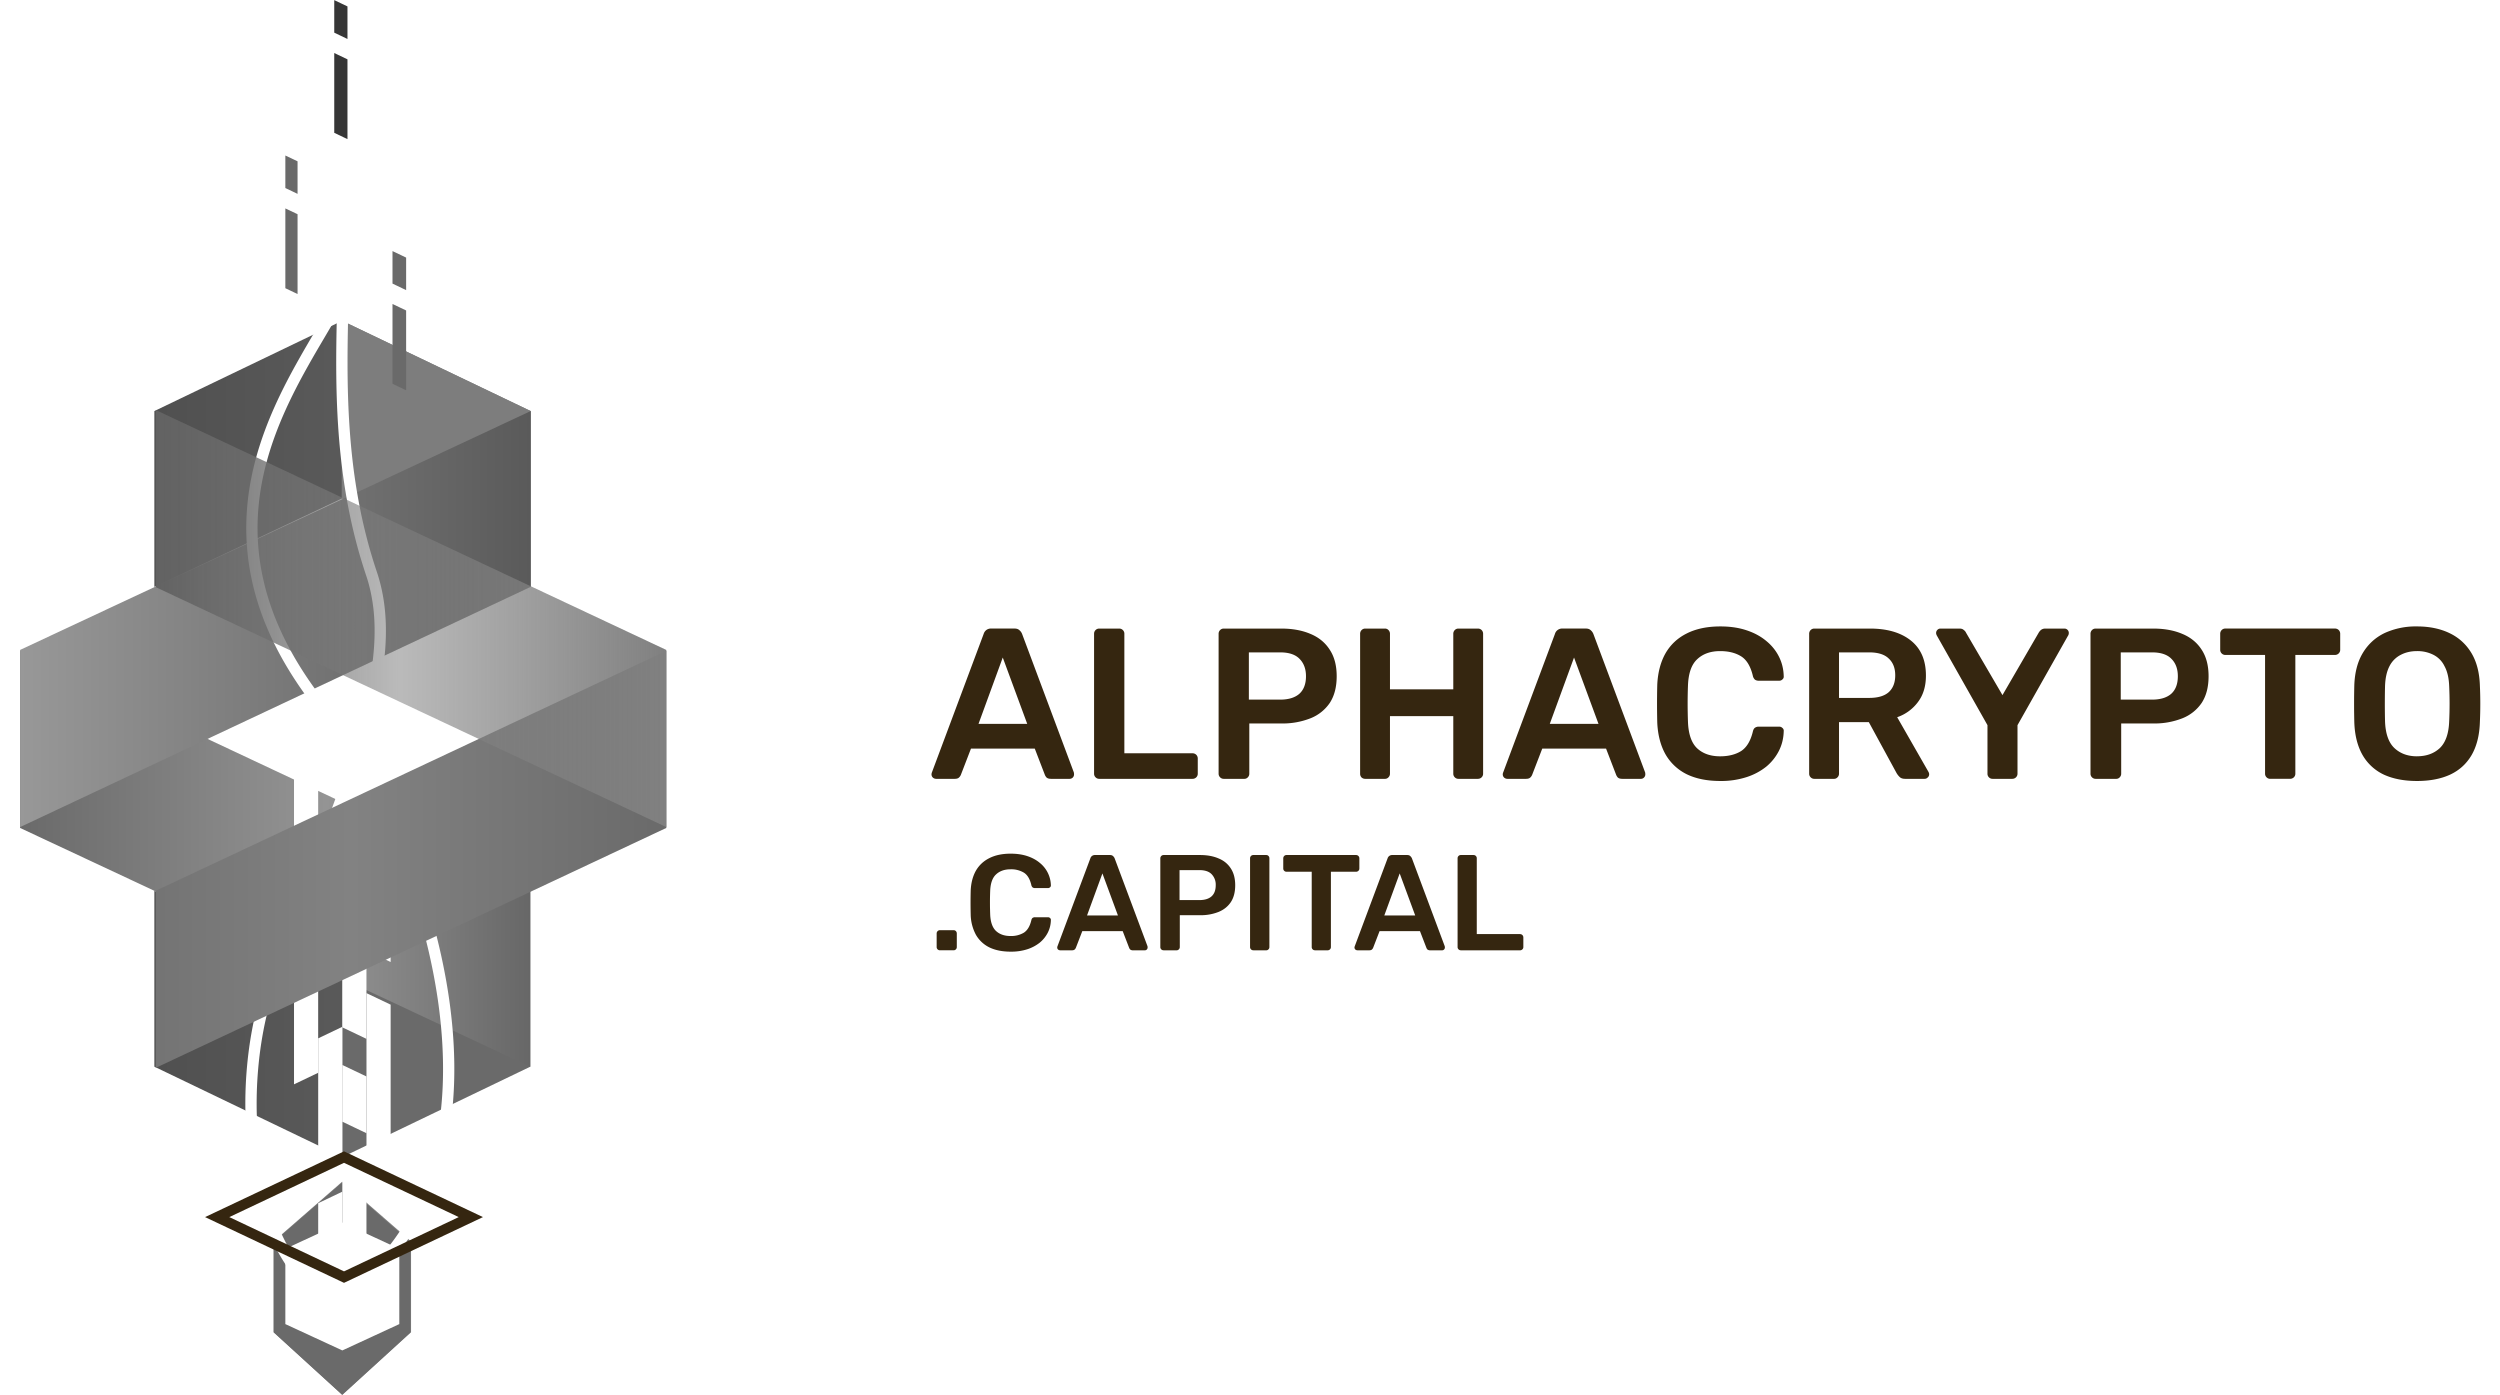 <svg xmlns:xlink="http://www.w3.org/1999/xlink" width="86" height="48" fill="none" xmlns="http://www.w3.org/2000/svg" id="svg357323353_14255"><g clip-path="url(#svg357323353_14255_a)" fill="none"><path d="m18.242 36.694-6.465 3.11v-6.11l6.465-3.047v6.047Z" fill="#6A6A6A"></path><path d="m5.311 14.14 6.466-3.109v6.11L5.31 20.189V14.14Z" fill="url(&quot;#svg357323353_14255_b&quot;)"></path><path d="m18.255 14.14-6.495-3.109v6.11l6.495 3.047V14.14Z" fill="#828282"></path><path d="m18.255 14.14-6.495-3.109v6.11l6.495 3.047V14.14Z" fill="#7D7D7D"></path><path d="m.69 28.481 17.55 8.215v-6.061L.69 22.388v6.093Z" fill="url(&quot;#svg357323353_14255_c&quot;)"></path><path d="m5.311 36.694 6.466 3.11v-6.11L5.31 30.646v6.047Z" fill="url(&quot;#svg357323353_14255_d&quot;)"></path><path d="m.69 22.358 17.565-8.218v6.048L.691 28.452v-6.094Z" fill="url(&quot;#svg357323353_14255_e&quot;)"></path><path d="m9.413 42.705 2.363-2.059 2.364 2.059v3.122l-2.364 2.156-2.364-2.156v-3.122Z" fill="#828282"></path><path d="m9.417 42.727 2.353-2.049 2.352 2.05v3.107l-2.352 2.146-2.353-2.146v-3.108Z" fill="#6A6A6A"></path><path d="m13.736 42.96-1.96-.906-1.96.905v2.59l1.96.906 1.96-.906v-2.59Z" fill="#FFFFFF"></path><path d="m10.945 41.39.831-.397v4.081l-.83.397V41.39Zm0-5.671.831-.397v4.441l-.83.396v-4.44Z" fill="#FFFFFF"></path><path d="m13.438 34.56-.831-.396v6.012l.831.397v-6.012Z" fill="url(&quot;#svg357323353_14255_f&quot;)"></path><path d="m13.438 29.684-.831-.396v3.409l.831.396v-3.409Z" fill="url(&quot;#svg357323353_14255_g&quot;)"></path><path d="m12.607 40.143-.831-.397v4.886l.83.397v-4.886Z" fill="url(&quot;#svg357323353_14255_h&quot;)"></path><path d="m12.607 37.031-.831-.396v1.951l.83.397V37.03Z" fill="url(&quot;#svg357323353_14255_i&quot;)"></path><path d="m12.607 29.922-.831-.396v5.815l.83.396v-5.815Z" fill="url(&quot;#svg357323353_14255_j&quot;)"></path><path fill-rule="evenodd" clip-rule="evenodd" d="M11.846 9.855c.09.021.153.102.15.194l-.008.358c-.065 2.682-.144 5.94.974 9.26.548 1.625.337 3.47-.314 5.699-.058.197-.119.398-.184.603 1.286 2.137 2.528 5.23 2.983 8.377.584 4.04-.123 8.241-3.796 10.604a.194.194 0 0 1-.184.014c-1.552-.69-2.49-2.615-2.853-4.811-.365-2.21-.16-4.767.646-6.818.237-.602.467-1.182.69-1.742.842-2.124 1.569-3.957 2.09-5.574a12.72 12.72 0 0 0-.963-1.372C8.3 21.26 8.122 18.25 8.81 15.743c.343-1.247.897-2.362 1.44-3.33.198-.353.391-.683.573-.992.323-.548.606-1.03.802-1.457a.194.194 0 0 1 .22-.109Zm.347 15.677.082-.275c.644-2.206.827-3.956.319-5.465-1.075-3.193-1.066-6.325-1.006-8.914-.137.243-.287.499-.445.767-.18.305-.368.625-.554.958-.536.957-1.073 2.041-1.404 3.243-.656 2.39-.501 5.268 2.193 8.555.266.325.54.704.815 1.13Zm.11.93c-.516 1.553-1.208 3.298-1.995 5.282l-.686 1.734c-.777 1.978-.979 4.463-.624 6.611.348 2.112 1.22 3.831 2.532 4.475 3.406-2.251 4.102-6.22 3.533-10.162-.428-2.959-1.565-5.864-2.76-7.94Z" fill="#FFFFFF"></path><path d="m10.114 32.642.831-.397v4.659l-.831.397v-4.66Zm0-5.898.831-.397v3.482l-.831.397v-3.482Z" fill="#FFFFFF"></path><path d="m9.815 7.169.421.2v2.746l-.42-.201V7.169Zm0-1.82.421.2v1.12l-.42-.201v-1.12Zm3.687 5.108.469.223v2.746l-.469-.224v-2.745Zm0-1.82.469.224V9.98l-.469-.224V8.637Z" fill="#6A6A6A"></path><path d="m11.498 1.824.455.217v2.745l-.455-.217V1.824Zm0-1.82.455.217v1.12l-.455-.218V.004Z" fill="#363636"></path><path fill-rule="evenodd" clip-rule="evenodd" d="m11.834 39.606 4.78 2.262-4.78 2.262-4.78-2.262 4.78-2.262Zm0 .395-3.946 1.867 3.946 1.867 3.946-1.867-3.946-1.867Z" fill="#352610"></path><path d="M22.921 28.481 5.357 36.734v-6.093l17.564-8.253v6.093Z" fill="url(&quot;#svg357323353_14255_k&quot;)"></path><path d="M22.921 22.358 5.357 14.105v6.093l17.564 8.254v-6.094Z" fill="url(&quot;#svg357323353_14255_l&quot;)"></path><path d="M32.199 26.792a.168.168 0 0 1-.11-.045.15.15 0 0 1-.045-.11.2.2 0 0 1 .014-.067l1.78-4.763a.268.268 0 0 1 .081-.125.258.258 0 0 1 .178-.06h.804c.074 0 .131.02.17.06.04.034.07.076.089.125l1.78 4.763a.342.342 0 0 1 .007.067.151.151 0 0 1-.148.155h-.642c-.07 0-.12-.015-.155-.045a.297.297 0 0 1-.06-.096l-.346-.9h-2.194l-.347.9a.259.259 0 0 1-.066.096c-.03.03-.079.045-.148.045H32.2Zm1.462-1.89h1.676l-.842-2.283-.834 2.282Zm4.153 1.89a.172.172 0 0 1-.126-.052.172.172 0 0 1-.052-.125V21.8c0-.05.018-.091.052-.126a.171.171 0 0 1 .126-.051h.687c.049 0 .09.017.125.051a.172.172 0 0 1 .052.126v4.113h2.34a.18.18 0 0 1 .134.052.18.18 0 0 1 .051.133v.517c0 .049-.017.09-.051.125a.18.18 0 0 1-.133.052h-3.205Zm4.283 0a.172.172 0 0 1-.125-.052.172.172 0 0 1-.052-.125v-4.808a.18.18 0 0 1 .052-.133.172.172 0 0 1 .125-.051h1.98c.383 0 .718.061 1.004.184.285.118.507.3.664.547.158.24.237.544.237.908 0 .37-.079.674-.236.916a1.44 1.44 0 0 1-.665.531 2.6 2.6 0 0 1-1.005.178h-1.1v1.728c0 .049-.017.09-.051.125a.157.157 0 0 1-.126.052h-.702Zm.864-2.725h1.078c.286 0 .505-.067.658-.2.152-.137.229-.34.229-.605 0-.246-.072-.443-.214-.59-.143-.153-.367-.23-.673-.23h-1.078v1.625Zm4.004 2.725a.186.186 0 0 1-.125-.045.18.18 0 0 1-.052-.132v-4.808a.18.18 0 0 1 .052-.133.17.17 0 0 1 .125-.051h.672a.16.16 0 0 1 .126.051.18.18 0 0 1 .052.133v1.905h2.178v-1.905a.18.18 0 0 1 .052-.133.17.17 0 0 1 .125-.051h.665a.18.18 0 0 1 .133.051.18.18 0 0 1 .051.133v4.808c0 .049-.017.09-.051.125a.18.18 0 0 1-.133.052h-.665a.17.17 0 0 1-.125-.052.17.17 0 0 1-.052-.125v-1.98h-2.178v1.98c0 .049-.018.09-.052.125a.157.157 0 0 1-.126.052h-.672Zm4.885 0a.167.167 0 0 1-.11-.045.15.15 0 0 1-.045-.11.18.18 0 0 1 .015-.067l1.78-4.763a.256.256 0 0 1 .258-.185h.805c.074 0 .13.02.17.06.04.034.069.076.089.125l1.78 4.763a.338.338 0 0 1 .007.067.15.15 0 0 1-.045.11.141.141 0 0 1-.103.045h-.642c-.07 0-.121-.015-.155-.045a.299.299 0 0 1-.06-.096l-.346-.9h-2.194l-.347.9a.26.26 0 0 1-.066.096c-.03.03-.08.045-.148.045h-.642Zm1.463-1.89h1.676l-.842-2.283-.834 2.282Zm5.868 1.964c-.458 0-.847-.079-1.167-.237a1.714 1.714 0 0 1-.724-.686c-.167-.3-.26-.66-.28-1.079a26.392 26.392 0 0 1 0-1.314c.02-.413.113-.77.28-1.07.173-.301.416-.53.732-.688.32-.162.706-.243 1.16-.243.334 0 .634.044.9.133.266.088.492.211.68.369.187.153.331.332.435.54.103.206.158.43.163.671a.12.12 0 0 1-.045.11.15.15 0 0 1-.11.045h-.702a.224.224 0 0 1-.133-.037.257.257 0 0 1-.074-.14c-.079-.325-.214-.547-.406-.665-.192-.118-.431-.177-.717-.177-.33 0-.593.094-.79.28-.197.183-.302.486-.317.909-.015.404-.015.817 0 1.24.015.424.12.73.317.916.197.182.46.274.79.274.286 0 .525-.06.717-.178.192-.123.327-.344.406-.664.015-.07.04-.116.074-.14a.223.223 0 0 1 .133-.038h.701a.15.15 0 0 1 .111.045.12.12 0 0 1 .045.11c-.005.242-.06.466-.163.672a1.712 1.712 0 0 1-.436.547 2.122 2.122 0 0 1-.68.362 2.84 2.84 0 0 1-.9.133Zm3.231-.074a.172.172 0 0 1-.125-.052.172.172 0 0 1-.052-.125v-4.808a.18.18 0 0 1 .052-.133.172.172 0 0 1 .125-.051h1.913c.596 0 1.066.137 1.41.413.345.276.517.677.517 1.204 0 .364-.09.667-.273.908a1.49 1.49 0 0 1-.716.524l1.078 1.883c.015.03.022.057.022.082a.14.14 0 0 1-.052.11.141.141 0 0 1-.103.045h-.672c-.083 0-.148-.022-.192-.067a.623.623 0 0 1-.103-.133l-.953-1.75h-1.026v1.773a.17.17 0 0 1-.052.125.156.156 0 0 1-.125.052h-.673Zm.85-2.784h1.041c.3 0 .524-.067.672-.2.148-.137.221-.33.221-.576 0-.246-.073-.438-.221-.576-.143-.142-.367-.214-.672-.214h-1.041v1.566Zm5.283 2.784a.172.172 0 0 1-.126-.052.171.171 0 0 1-.05-.125v-1.67l-1.744-3.086a.288.288 0 0 1-.015-.037.15.15 0 0 1 .037-.155.142.142 0 0 1 .104-.044h.657c.06 0 .106.014.14.044.04.03.067.061.082.096l1.255 2.149 1.248-2.15a.364.364 0 0 1 .081-.095.238.238 0 0 1 .148-.044h.65a.15.15 0 0 1 .155.155c0 .014-.003.03-.008.044a.05.05 0 0 1-.014.037l-1.743 3.087v1.669c0 .049-.018.09-.052.125a.18.18 0 0 1-.133.052h-.672Zm3.545 0a.172.172 0 0 1-.125-.052.171.171 0 0 1-.052-.125v-4.808a.18.18 0 0 1 .052-.133.171.171 0 0 1 .125-.051h1.98c.383 0 .718.061 1.004.184.285.118.507.3.665.547.157.24.236.544.236.908 0 .37-.079.674-.236.916a1.44 1.44 0 0 1-.665.531 2.6 2.6 0 0 1-1.005.178h-1.1v1.728c0 .049-.017.09-.051.125a.157.157 0 0 1-.126.052h-.702Zm.864-2.725h1.078c.286 0 .505-.067.658-.2.152-.137.228-.34.228-.605 0-.246-.07-.443-.213-.59-.143-.153-.367-.23-.673-.23h-1.078v1.625Zm5.141 2.725a.172.172 0 0 1-.125-.052.172.172 0 0 1-.052-.125V22.53h-1.366a.17.17 0 0 1-.126-.052.17.17 0 0 1-.051-.125v-.547a.18.18 0 0 1 .052-.133.17.17 0 0 1 .125-.051h3.766a.18.18 0 0 1 .133.051.18.18 0 0 1 .052.133v.547c0 .049-.018.09-.052.125a.18.18 0 0 1-.133.052H78.96v4.084a.17.17 0 0 1-.051.125.18.18 0 0 1-.133.052h-.68Zm5.05.074c-.439 0-.815-.072-1.13-.214a1.655 1.655 0 0 1-.739-.672c-.177-.306-.273-.685-.288-1.138a26.577 26.577 0 0 1 0-1.262c.015-.448.114-.823.296-1.123.182-.3.43-.527.746-.68a2.57 2.57 0 0 1 1.115-.228c.423 0 .795.076 1.115.229.32.152.57.379.753.68.182.3.28.674.295 1.122a13.913 13.913 0 0 1 0 1.262c-.014.453-.11.832-.288 1.138-.177.3-.425.524-.746.672-.314.142-.691.214-1.13.214Zm0-.85c.32 0 .58-.093.783-.28.201-.192.31-.502.324-.93a13.034 13.034 0 0 0 0-1.197c-.01-.285-.064-.517-.162-.694a.845.845 0 0 0-.384-.391 1.21 1.21 0 0 0-.561-.126c-.207 0-.392.042-.554.126a.884.884 0 0 0-.392.391c-.093.177-.145.409-.154.694a25.984 25.984 0 0 0 0 1.196c.014.429.122.739.324.93.202.188.46.282.776.282ZM32.334 32.69a.107.107 0 0 1-.08-.032.107.107 0 0 1-.033-.08v-.463a.113.113 0 0 1 .113-.117h.468c.031 0 .058.01.08.032s.032.05.032.085v.463c0 .031-.01.058-.032.08a.107.107 0 0 1-.08.032h-.468Zm2.434.047c-.29 0-.537-.05-.74-.15a1.083 1.083 0 0 1-.459-.435 1.53 1.53 0 0 1-.177-.684 16.541 16.541 0 0 1 0-.833c.012-.263.071-.489.177-.68.11-.19.264-.335.464-.435.203-.103.448-.154.735-.154.213 0 .403.028.572.084.168.056.312.134.43.234a1.018 1.018 0 0 1 .38.768.077.077 0 0 1-.028.07.097.097 0 0 1-.07.028h-.445a.139.139 0 0 1-.085-.023.156.156 0 0 1-.046-.089c-.05-.206-.136-.346-.258-.421a.85.85 0 0 0-.454-.113c-.21 0-.377.06-.502.178-.124.116-.191.308-.2.576-.01.256-.01.518 0 .787.009.268.076.462.2.58.125.116.292.174.502.174a.85.85 0 0 0 .454-.113c.122-.078.208-.218.258-.421.009-.044.024-.073.046-.089a.139.139 0 0 1 .085-.023h.444c.028 0 .052.01.07.028a.077.077 0 0 1 .029.07.984.984 0 0 1-.103.426 1.085 1.085 0 0 1-.276.347 1.356 1.356 0 0 1-.431.23 1.798 1.798 0 0 1-.572.083Zm1.699-.047a.108.108 0 0 1-.07-.027.095.095 0 0 1-.028-.07c0-.013.003-.027.009-.043l1.129-3.02a.17.17 0 0 1 .051-.08.165.165 0 0 1 .113-.037h.51c.047 0 .083.012.108.037a.205.205 0 0 1 .056.08l1.129 3.02a.23.23 0 0 1 .004.043c0 .027-.01.05-.028.07a.091.091 0 0 1-.066.028h-.407a.15.15 0 0 1-.098-.028.188.188 0 0 1-.038-.061l-.22-.571h-1.39l-.22.57a.164.164 0 0 1-.043.062c-.019.018-.05.028-.093.028h-.408Zm.927-1.198h1.063l-.534-1.447-.529 1.447Zm2.634 1.198a.108.108 0 0 1-.08-.032.107.107 0 0 1-.033-.08V29.53a.113.113 0 0 1 .113-.117h1.255c.243 0 .456.039.636.117.182.074.322.19.422.346.1.153.15.345.15.576 0 .234-.05.428-.15.58-.1.15-.24.263-.422.338a1.651 1.651 0 0 1-.636.113h-.698v1.095a.108.108 0 0 1-.033.08.1.1 0 0 1-.08.033h-.444Zm.548-1.727h.683c.181 0 .32-.042.417-.127.097-.087.145-.215.145-.384a.516.516 0 0 0-.136-.374c-.09-.097-.232-.146-.426-.146h-.683v1.03Zm2.539 1.727a.108.108 0 0 1-.08-.032.108.108 0 0 1-.033-.08v-3.053a.11.11 0 0 1 .033-.08.108.108 0 0 1 .08-.032h.44c.034 0 .06.01.08.032a.108.108 0 0 1 .032.08v3.053c0 .032-.01.058-.032.08a.1.1 0 0 1-.08.033h-.44Zm2.121 0a.107.107 0 0 1-.08-.032.107.107 0 0 1-.033-.08v-2.59h-.866a.108.108 0 0 1-.08-.032.108.108 0 0 1-.033-.08v-.346c0-.035.011-.063.033-.085a.108.108 0 0 1 .08-.032h2.388a.113.113 0 0 1 .117.117v.346c0 .031-.01.058-.033.08a.113.113 0 0 1-.084.032h-.862v2.59c0 .032-.01.058-.032.08a.114.114 0 0 1-.085.033h-.43Zm1.457 0a.108.108 0 0 1-.07-.027.097.097 0 0 1-.029-.07c0-.013.004-.027.01-.043l1.128-3.02a.163.163 0 0 1 .164-.117h.51c.048 0 .084.012.108.037a.213.213 0 0 1 .057.08l1.128 3.02c.003.016.005.03.005.043 0 .027-.01.05-.028.07a.09.09 0 0 1-.066.028h-.407a.154.154 0 0 1-.099-.028.195.195 0 0 1-.037-.061l-.22-.571h-1.39l-.22.57a.164.164 0 0 1-.043.062c-.019.018-.05.028-.094.028h-.407Zm.927-1.198h1.063l-.534-1.447-.529 1.447Zm2.634 1.198a.108.108 0 0 1-.08-.032.108.108 0 0 1-.033-.08v-3.053a.11.11 0 0 1 .033-.08.108.108 0 0 1 .08-.032h.435c.031 0 .058.01.08.032a.107.107 0 0 1 .032.08v2.608h1.485c.034 0 .062.011.084.033.022.022.033.05.033.084v.328a.109.109 0 0 1-.033.08.114.114 0 0 1-.084.033h-2.032Z" fill="#352610"></path></g><defs><linearGradient id="svg357323353_14255_b" x1=".691" y1="10.602" x2="22.921" y2="10.602" gradientUnits="userSpaceOnUse"><stop stop-color="#494949"></stop><stop offset="1" stop-color="#6A6A6A"></stop></linearGradient><linearGradient id="svg357323353_14255_c" x1=".691" y1="10.602" x2="22.921" y2="10.602" gradientUnits="userSpaceOnUse"><stop stop-color="#6A6A6A"></stop><stop offset=".474" stop-color="#949494"></stop><stop offset="1" stop-color="#494949"></stop></linearGradient><linearGradient id="svg357323353_14255_d" x1=".691" y1="10.601" x2="22.921" y2="10.601" gradientUnits="userSpaceOnUse"><stop stop-color="#494949"></stop><stop offset="1" stop-color="#6A6A6A"></stop></linearGradient><linearGradient id="svg357323353_14255_e" x1=".691" y1="10.602" x2="22.921" y2="10.602" gradientUnits="userSpaceOnUse"><stop stop-color="#989898"></stop><stop offset=".594" stop-color="#6A6A6A"></stop><stop offset="1" stop-color="#494949"></stop></linearGradient><linearGradient id="svg357323353_14255_f" x1="11.807" y1="-200.732" x2="-20.088" y2="38.18" gradientUnits="userSpaceOnUse"><stop offset=".322" stop-color="gray" stop-opacity="0"></stop><stop offset=".682" stop-color="#fff"></stop></linearGradient><linearGradient id="svg357323353_14255_g" x1="11.807" y1="-276.626" x2="-75.864" y2="113.251" gradientUnits="userSpaceOnUse"><stop offset=".322" stop-color="gray" stop-opacity="0"></stop><stop offset=".682" stop-color="#fff"></stop></linearGradient><linearGradient id="svg357323353_14255_h" x1="11.806" y1="-310.163" x2="-43.737" y2="32.75" gradientUnits="userSpaceOnUse"><stop offset=".026" stop-color="gray" stop-opacity="0"></stop><stop offset=".385" stop-color="gray" stop-opacity=".86"></stop><stop offset=".667" stop-color="#fff"></stop></linearGradient><linearGradient id="svg357323353_14255_i" x1="11.806" y1="-634.257" x2="-242.905" y2="64.682" gradientUnits="userSpaceOnUse"><stop offset=".026" stop-color="gray" stop-opacity="0"></stop><stop offset=".385" stop-color="gray" stop-opacity=".86"></stop><stop offset=".667" stop-color="#fff"></stop></linearGradient><linearGradient id="svg357323353_14255_j" x1="11.806" y1="-184.809" x2="-28.646" y2="108.876" gradientUnits="userSpaceOnUse"><stop offset=".026" stop-color="gray" stop-opacity="0"></stop><stop offset=".385" stop-color="gray" stop-opacity=".86"></stop><stop offset=".667" stop-color="#fff"></stop></linearGradient><linearGradient id="svg357323353_14255_k" x1=".691" y1="39.869" x2="22.921" y2="39.869" gradientUnits="userSpaceOnUse"><stop stop-color="#6A6A6A"></stop><stop offset=".512" stop-color="#828282"></stop><stop offset="1" stop-color="#6A6A6A"></stop></linearGradient><linearGradient id="svg357323353_14255_l" x1="5.357" y1="22.892" x2="22.921" y2="22.892" gradientUnits="userSpaceOnUse"><stop stop-color="#626262"></stop><stop offset=".477" stop-color="gray" stop-opacity=".54"></stop><stop offset="1" stop-color="gray"></stop></linearGradient><clipPath id="svg357323353_14255_a"><path fill="#fff" transform="translate(.69)" d="M0 0h84.653v48H0z"></path></clipPath><linearGradient id="svg357323353_14255_b" x1=".691" y1="10.602" x2="22.921" y2="10.602" gradientUnits="userSpaceOnUse"><stop stop-color="#494949"></stop><stop offset="1" stop-color="#6A6A6A"></stop></linearGradient><linearGradient id="svg357323353_14255_c" x1=".691" y1="10.602" x2="22.921" y2="10.602" gradientUnits="userSpaceOnUse"><stop stop-color="#6A6A6A"></stop><stop offset=".474" stop-color="#949494"></stop><stop offset="1" stop-color="#494949"></stop></linearGradient><linearGradient id="svg357323353_14255_d" x1=".691" y1="10.601" x2="22.921" y2="10.601" gradientUnits="userSpaceOnUse"><stop stop-color="#494949"></stop><stop offset="1" stop-color="#6A6A6A"></stop></linearGradient><linearGradient id="svg357323353_14255_e" x1=".691" y1="10.602" x2="22.921" y2="10.602" gradientUnits="userSpaceOnUse"><stop stop-color="#989898"></stop><stop offset=".594" stop-color="#6A6A6A"></stop><stop offset="1" stop-color="#494949"></stop></linearGradient><linearGradient id="svg357323353_14255_f" x1="11.807" y1="-200.732" x2="-20.088" y2="38.18" gradientUnits="userSpaceOnUse"><stop offset=".322" stop-color="gray" stop-opacity="0"></stop><stop offset=".682" stop-color="#fff"></stop></linearGradient><linearGradient id="svg357323353_14255_g" x1="11.807" y1="-276.626" x2="-75.864" y2="113.251" gradientUnits="userSpaceOnUse"><stop offset=".322" stop-color="gray" stop-opacity="0"></stop><stop offset=".682" stop-color="#fff"></stop></linearGradient><linearGradient id="svg357323353_14255_h" x1="11.806" y1="-310.163" x2="-43.737" y2="32.75" gradientUnits="userSpaceOnUse"><stop offset=".026" stop-color="gray" stop-opacity="0"></stop><stop offset=".385" stop-color="gray" stop-opacity=".86"></stop><stop offset=".667" stop-color="#fff"></stop></linearGradient><linearGradient id="svg357323353_14255_i" x1="11.806" y1="-634.257" x2="-242.905" y2="64.682" gradientUnits="userSpaceOnUse"><stop offset=".026" stop-color="gray" stop-opacity="0"></stop><stop offset=".385" stop-color="gray" stop-opacity=".86"></stop><stop offset=".667" stop-color="#fff"></stop></linearGradient><linearGradient id="svg357323353_14255_j" x1="11.806" y1="-184.809" x2="-28.646" y2="108.876" gradientUnits="userSpaceOnUse"><stop offset=".026" stop-color="gray" stop-opacity="0"></stop><stop offset=".385" stop-color="gray" stop-opacity=".86"></stop><stop offset=".667" stop-color="#fff"></stop></linearGradient><linearGradient id="svg357323353_14255_k" x1=".691" y1="39.869" x2="22.921" y2="39.869" gradientUnits="userSpaceOnUse"><stop stop-color="#6A6A6A"></stop><stop offset=".512" stop-color="#828282"></stop><stop offset="1" stop-color="#6A6A6A"></stop></linearGradient><linearGradient id="svg357323353_14255_l" x1="5.357" y1="22.892" x2="22.921" y2="22.892" gradientUnits="userSpaceOnUse"><stop stop-color="#626262"></stop><stop offset=".477" stop-color="gray" stop-opacity=".54"></stop><stop offset="1" stop-color="gray"></stop></linearGradient></defs></svg>